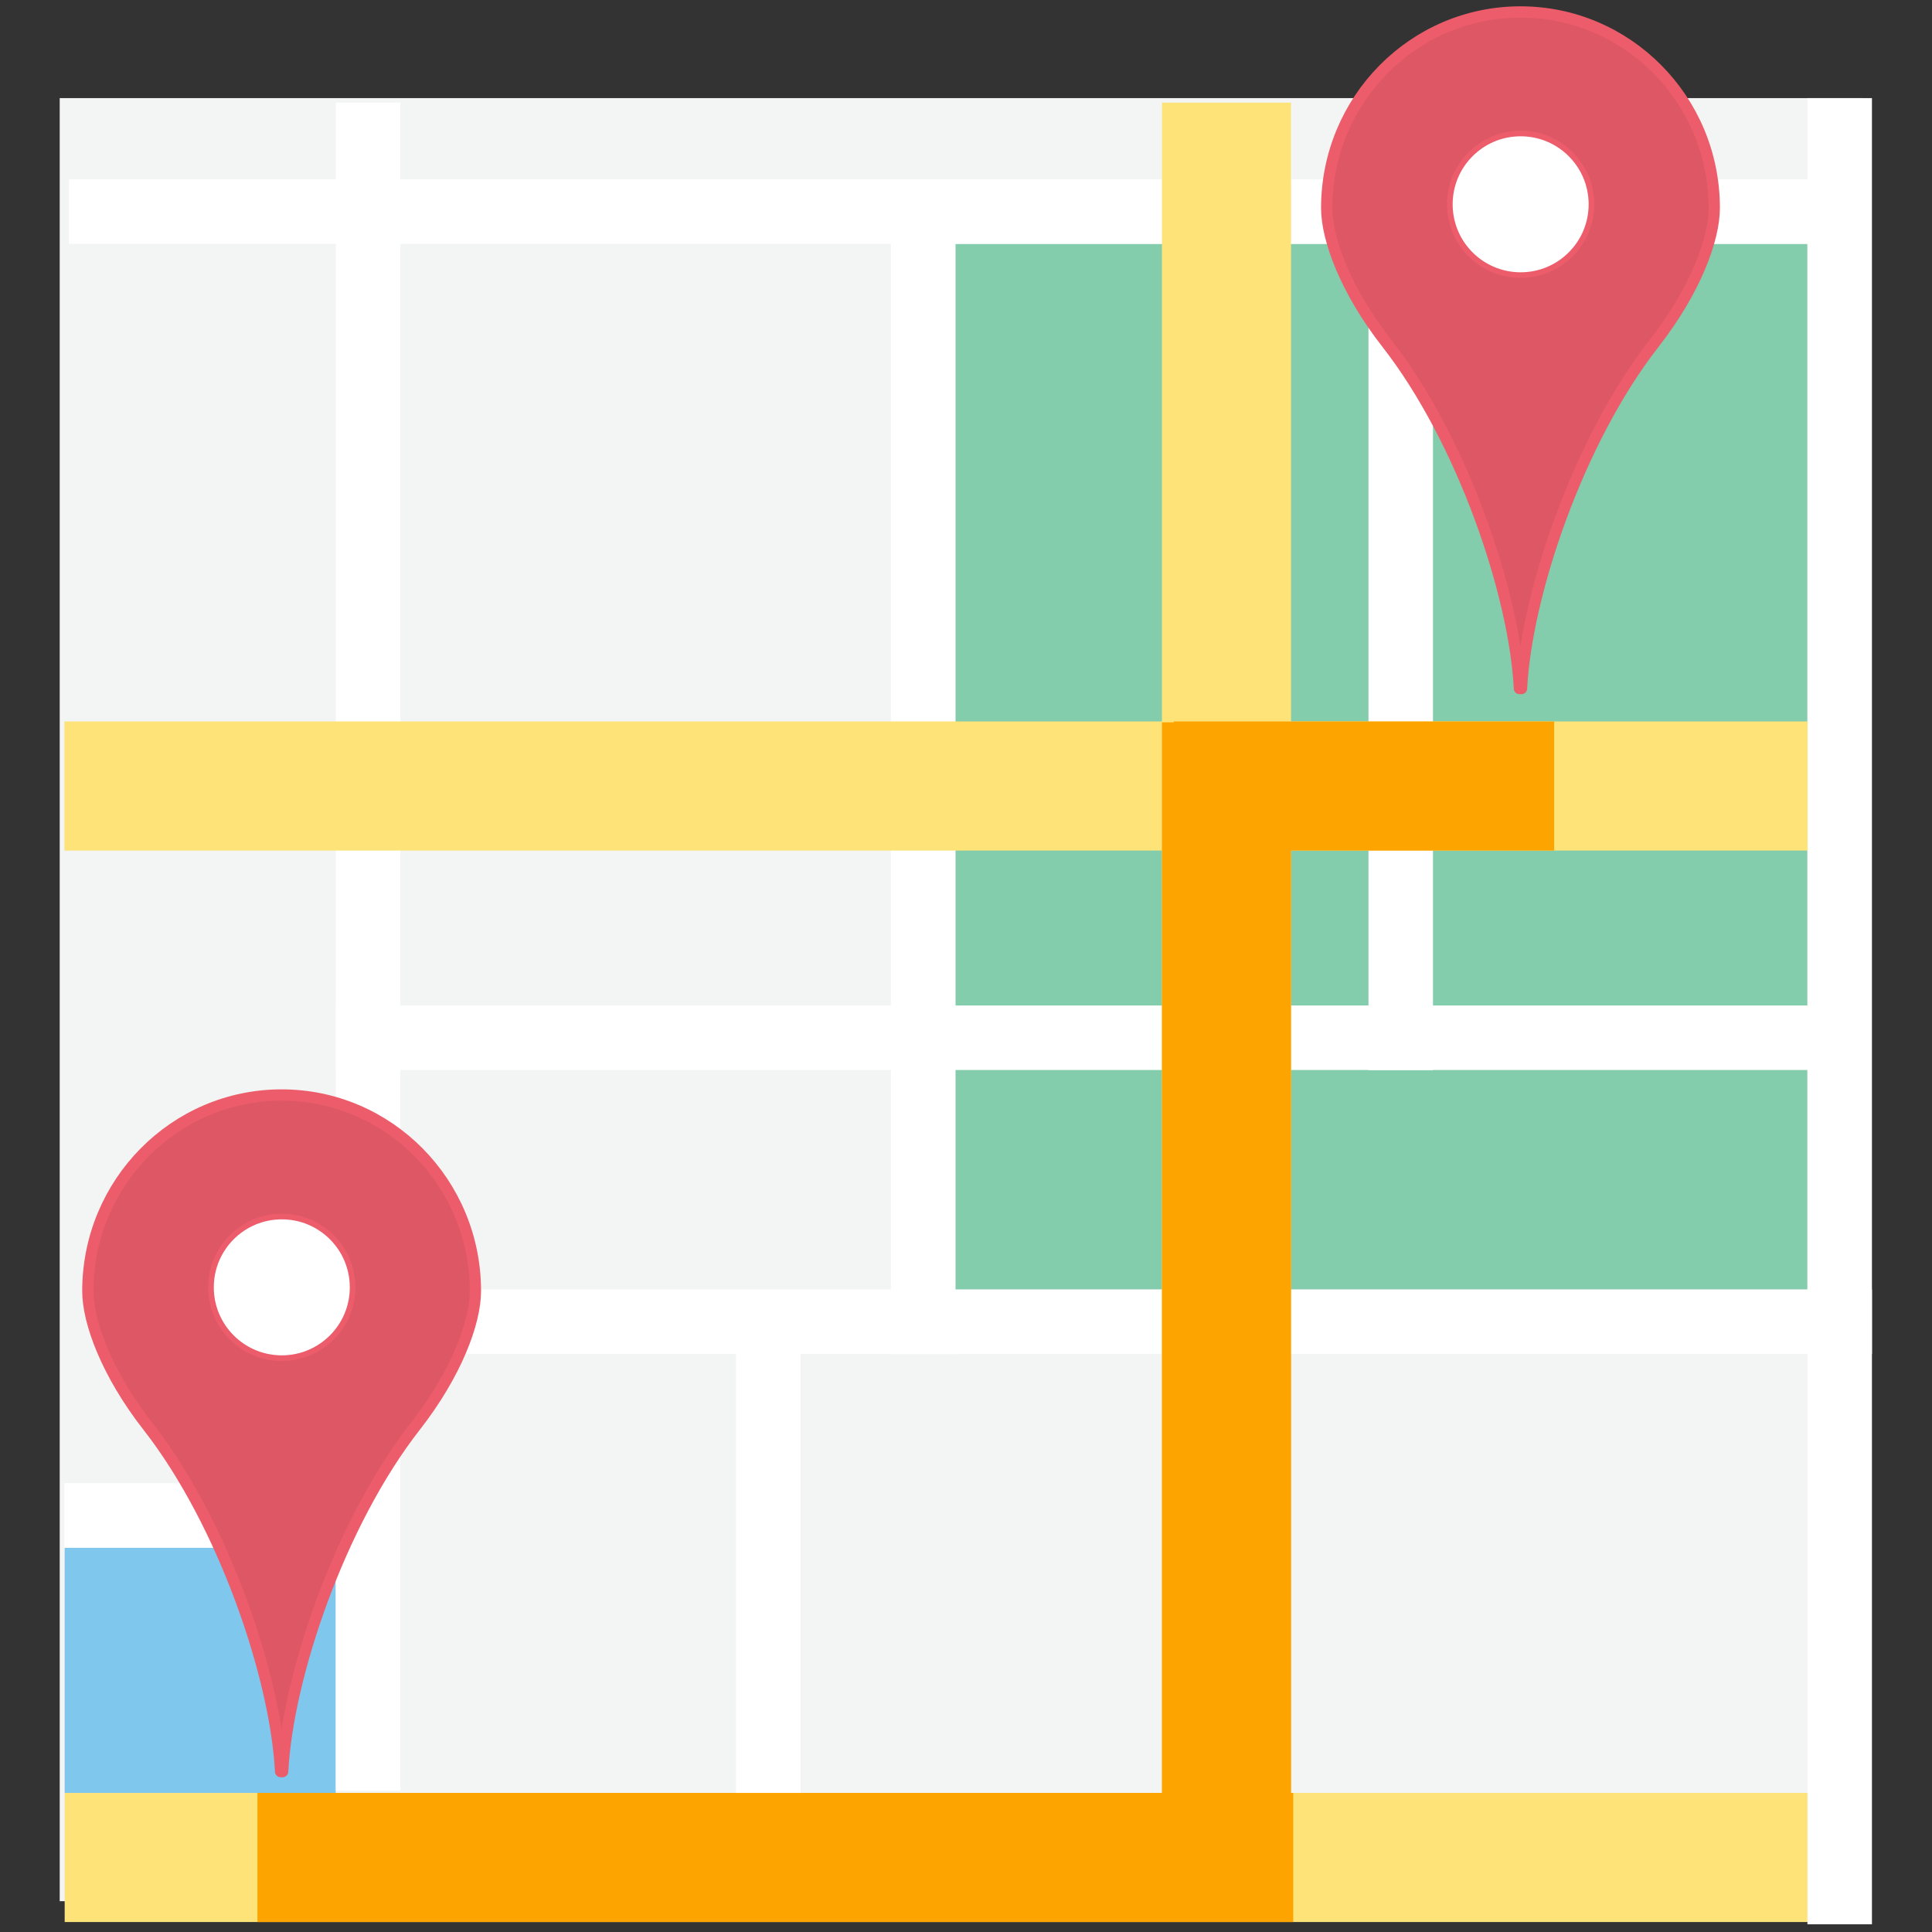 <?xml version="1.0" encoding="UTF-8" standalone="no"?>
<!-- Created with Inkscape (http://www.inkscape.org/) -->

<svg
   xmlns:dc="http://purl.org/dc/elements/1.1/"
   xmlns:cc="http://creativecommons.org/ns#"
   xmlns:rdf="http://www.w3.org/1999/02/22-rdf-syntax-ns#"
   xmlns:svg="http://www.w3.org/2000/svg"
   xmlns="http://www.w3.org/2000/svg"
   xmlns:sodipodi="http://sodipodi.sourceforge.net/DTD/sodipodi-0.dtd"
   xmlns:inkscape="http://www.inkscape.org/namespaces/inkscape"
   version="1.1"
   width="24"
   height="24"
   id="svg2"
   xml:space="preserve"
   inkscape:version="0.48.4 r9939"
   sodipodi:docname="navigator_2.svg"
   inkscape:export-filename="C:\data\ws\joffice_fx\com.joffice.build\web\joffice.eu\images\navigator_2_header.png"
   inkscape:export-xdpi="150"
   inkscape:export-ydpi="150"><rect width="100%" height="100%" fill="#333333" stroke="none"/><sodipodi:namedview
   pagecolor="#ffffff"
   bordercolor="#666666"
   borderopacity="1"
   objecttolerance="10"
   gridtolerance="10"
   guidetolerance="10"
   inkscape:pageopacity="0"
   inkscape:pageshadow="2"
   inkscape:window-width="1842"
   inkscape:window-height="1051"
   id="namedview66"
   showgrid="false"
   inkscape:zoom="1.0636576"
   inkscape:cx="-233.20931"
   inkscape:cy="-35.273181"
   inkscape:window-x="69"
   inkscape:window-y="-9"
   inkscape:window-maximized="1"
   inkscape:current-layer="svg2" />
  
  <defs
   id="defs6">
    <clipPath
   id="clipPath86">
      <path
   d="m 0,2055.118 2055.118,0 L 2055.118,0 0,0 0,2055.118 z"
   id="path88"
   inkscape:connector-curvature="0" />
    </clipPath>
    <clipPath
   id="clipPath94">
      <path
   d="m 865.364,1005.75 383.996,0 0,-346.996 -383.996,0 0,346.996 z"
   id="path96"
   inkscape:connector-curvature="0" />
    </clipPath>
    <clipPath
   id="clipPath3927">
      <path
   d="m 1486.083,1425.759 a 1043.738,1033.797 0 1 1 -2087.475,0 1043.738,1033.797 0 1 1 2087.475,0 z"
   transform="matrix(0.893,0,0,-0.902,632.341,2313.668)"
   id="path3929"
   style="fill:none;stroke:#ffffff;stroke-width:103.876;stroke-miterlimit:4;stroke-dasharray:none;display:inline"
   inkscape:connector-curvature="0" />
    </clipPath>
  
    
  
      
    
        
        
        
        
        
        
        
        
        
        
        
        
        
        
        
        
        
        
        
        
        
        
        
        
        
        
        
        
        
        
        
        
        
        
        
        
      
          
        
            
            
            
            
            
          </defs>
  
<g
   id="g4436"
   transform="matrix(1.083,0,0,1.083,0.302,-1.857)"><path
     d="m 0.406,2.84 20.682,0 0,20.682 -20.682,0 0,-20.682 z"
     id="path12"
     style="fill:#f3f4f4;fill-opacity:1;fill-rule:evenodd;stroke:none"
     inkscape:connector-curvature="0" /><path
     d="m 20.651,23.761 -20.188,0 0,-1.481 20.188,0 0,1.481 z"
     id="path80"
     style="fill:#fee379;fill-opacity:1;fill-rule:evenodd;stroke:none"
     inkscape:connector-curvature="0" /><path
     d="m 0.463,19.467 3.109,0 0,2.813 -3.109,0 0,-2.813 z"
     id="path14"
     style="fill:#7fc7ed;fill-opacity:1;fill-rule:evenodd;stroke:none"
     inkscape:connector-curvature="0" /><path
     d="m 10.68,4.512 9.773,0 0,11.994 -9.773,0 0,-11.994 z"
     id="path22"
     style="fill:#83cdac;fill-opacity:1;fill-rule:evenodd;stroke:none"
     inkscape:connector-curvature="0" /><path
     d="m 20.983,4.512 -20.471,0 0,-0.74 20.471,0 0,0.74 z"
     id="path52"
     style="fill:#ffffff;fill-opacity:1;fill-rule:evenodd;stroke:none"
     inkscape:connector-curvature="0" /><path
     d="m 4.313,19.467 -3.854,0 0,-0.74 3.854,0 0,0.74 z"
     id="path54"
     style="fill:#ffffff;fill-opacity:1;fill-rule:evenodd;stroke:none"
     inkscape:connector-curvature="0" /><path
     d="m 21.193,17.246 -16.984,0 0,-0.74 16.984,0 0,0.74 z"
     id="path56"
     style="fill:#ffffff;fill-opacity:1;fill-rule:evenodd;stroke:none"
     inkscape:connector-curvature="0" /><path
     d="m 20.93,13.988 -17.357,0 0,-0.74 17.357,0 0,0.74 z"
     id="path60"
     style="fill:#ffffff;fill-opacity:1;fill-rule:evenodd;stroke:none"
     inkscape:connector-curvature="0" /><path
     d="m 20.453,2.84 0.74,0 0,20.947 -0.74,0 0,-20.947 z"
     id="path64"
     style="fill:#ffffff;fill-opacity:1;fill-rule:evenodd;stroke:none"
     inkscape:connector-curvature="0" /><path
     d="m 3.573,2.892 0.74,0 0,19.361 -0.74,0 0,-19.361 z"
     id="path66"
     style="fill:#ffffff;fill-opacity:1;fill-rule:evenodd;stroke:none"
     inkscape:connector-curvature="0" /><path
     d="m 9.94,3.772 0.74,0 0,13.474 -0.74,0 0,-13.474 z"
     id="path68"
     style="fill:#ffffff;fill-opacity:1;fill-rule:evenodd;stroke:none"
     inkscape:connector-curvature="0" /><path
     d="m 8.163,17.246 0.74,0 0,6.19 -0.74,0 0,-6.19 z"
     id="path70"
     style="fill:#ffffff;fill-opacity:1;fill-rule:evenodd;stroke:none"
     inkscape:connector-curvature="0" /><path
     d="m 15.418,2.84 0.74,0 0,11.149 -0.74,0 0,-11.149 z"
     id="path72"
     style="fill:#ffffff;fill-opacity:1;fill-rule:evenodd;stroke:none"
     inkscape:connector-curvature="0" /><path
     d="m 13.049,2.892 1.481,0 0,20.524 -1.481,0 0,-20.524 z"
     id="path76"
     style="fill:#fee379;fill-opacity:1;fill-rule:evenodd;stroke:none"
     inkscape:connector-curvature="0" /><path
     d="m 20.455,11.471 -19.995,0 0,-1.481 19.995,0 0,1.481 z"
     id="path78"
     style="fill:#fee379;fill-opacity:1;fill-rule:evenodd;stroke:none"
     inkscape:connector-curvature="0" /><path
     inkscape:connector-curvature="0"
     style="fill:#fea400;fill-opacity:1;fill-rule:evenodd;stroke:none"
     id="path4022"
     d="m 14.555,23.761 -11.881,0 0,-1.481 11.881,0 0,1.481 z" /><path
     inkscape:connector-curvature="0"
     style="fill:#fea400;fill-opacity:1;fill-rule:evenodd;stroke:none"
     id="path4024"
     d="m 13.049,10 1.481,0 0,12.704 -1.481,0 0,-12.704 z" /><path
     inkscape:connector-curvature="0"
     style="fill:#fea400;fill-opacity:1;fill-rule:evenodd;stroke:none"
     id="path4026"
     d="m 17.548,11.471 -4.363,0 0,-1.481 4.363,0 0,1.481 z" /><g
     id="g4408"><g
       transform="matrix(0.013,0,0,-0.013,17.173,9.612)"
       id="g4280">
              <path
   d="m 0,0 c 4.29,83.52 50.31,219.18 117.02,304.56 36.34,46.52 53.06,91.85 53.06,119.36 0,95.54 -76.54,173 -170.96,173 -94.42,0 -170.96,-77.46 -170.96,-173 0,-27.51 16.72,-72.84 53.06,-119.36 C -52.07,219.18 -6.05,83.52 -1.76,0 L 0,0 z"
   id="path4282"
   style="fill:#de5764;fill-opacity:1;fill-rule:nonzero;stroke:none"
   inkscape:connector-curvature="0" />
            </g><g
       transform="matrix(0.013,0,0,-0.013,17.173,9.612)"
       id="g4284">
              <path
   d="m 0,0 c 4.29,83.52 50.31,219.18 117.02,304.56 36.34,46.52 53.06,91.85 53.06,119.36 0,95.54 -76.54,173 -170.96,173 -94.42,0 -170.96,-77.46 -170.96,-173 0,-27.51 16.72,-72.84 53.06,-119.36 C -52.07,219.18 -6.05,83.52 -1.76,0 L 0,0 z"
   id="path4286"
   style="fill:none;stroke:#ec5c6a;stroke-width:10;stroke-linecap:round;stroke-linejoin:round;stroke-miterlimit:10;stroke-opacity:1;stroke-dasharray:none"
   inkscape:connector-curvature="0" />
            </g><g
       transform="matrix(0.013,0,0,-0.013,16.351,4.058)"
       id="g4288">
              <path
   d="M 0,0 C 0,34.52 27.98,62.5 62.5,62.5 97.02,62.5 125,34.52 125,0 125,-34.52 97.02,-62.5 62.5,-62.5 27.98,-62.5 0,-34.52 0,0"
   id="path4290"
   style="fill:#ffffff;fill-opacity:1;fill-rule:evenodd;stroke:none"
   inkscape:connector-curvature="0" />
            </g><g
       transform="matrix(0.013,0,0,-0.013,16.351,4.058)"
       id="g4292">
              <path
   d="M 0,0 C 0,34.52 27.98,62.5 62.5,62.5 97.02,62.5 125,34.52 125,0 125,-34.52 97.02,-62.5 62.5,-62.5 27.98,-62.5 0,-34.52 0,0 z"
   id="path4294"
   style="fill:none;stroke:#ec5c6a;stroke-width:5;stroke-linecap:round;stroke-linejoin:round;stroke-miterlimit:10;stroke-opacity:1;stroke-dasharray:none"
   inkscape:connector-curvature="0" />
            </g></g><g
     transform="translate(-14.21,12.423)"
     id="g4418"><g
       id="g4420"
       transform="matrix(0.013,0,0,-0.013,17.173,9.612)">
              <path
   inkscape:connector-curvature="0"
   style="fill:#de5764;fill-opacity:1;fill-rule:nonzero;stroke:none"
   id="path4422"
   d="m 0,0 c 4.29,83.52 50.31,219.18 117.02,304.56 36.34,46.52 53.06,91.85 53.06,119.36 0,95.54 -76.54,173 -170.96,173 -94.42,0 -170.96,-77.46 -170.96,-173 0,-27.51 16.72,-72.84 53.06,-119.36 C -52.07,219.18 -6.05,83.52 -1.76,0 L 0,0 z" />
            </g><g
       id="g4424"
       transform="matrix(0.013,0,0,-0.013,17.173,9.612)">
              <path
   inkscape:connector-curvature="0"
   style="fill:none;stroke:#ec5c6a;stroke-width:10;stroke-linecap:round;stroke-linejoin:round;stroke-miterlimit:10;stroke-opacity:1;stroke-dasharray:none"
   id="path4426"
   d="m 0,0 c 4.29,83.52 50.31,219.18 117.02,304.56 36.34,46.52 53.06,91.85 53.06,119.36 0,95.54 -76.54,173 -170.96,173 -94.42,0 -170.96,-77.46 -170.96,-173 0,-27.51 16.72,-72.84 53.06,-119.36 C -52.07,219.18 -6.05,83.52 -1.76,0 L 0,0 z" />
            </g><g
       id="g4428"
       transform="matrix(0.013,0,0,-0.013,16.351,4.058)">
              <path
   inkscape:connector-curvature="0"
   style="fill:#ffffff;fill-opacity:1;fill-rule:evenodd;stroke:none"
   id="path4430"
   d="M 0,0 C 0,34.52 27.98,62.5 62.5,62.5 97.02,62.5 125,34.52 125,0 125,-34.52 97.02,-62.5 62.5,-62.5 27.98,-62.5 0,-34.52 0,0" />
            </g><g
       id="g4432"
       transform="matrix(0.013,0,0,-0.013,16.351,4.058)">
              <path
   inkscape:connector-curvature="0"
   style="fill:none;stroke:#ec5c6a;stroke-width:5;stroke-linecap:round;stroke-linejoin:round;stroke-miterlimit:10;stroke-opacity:1;stroke-dasharray:none"
   id="path4434"
   d="M 0,0 C 0,34.52 27.98,62.5 62.5,62.5 97.02,62.5 125,34.52 125,0 125,-34.52 97.02,-62.5 62.5,-62.5 27.98,-62.5 0,-34.52 0,0 z" />
            </g></g></g></svg>